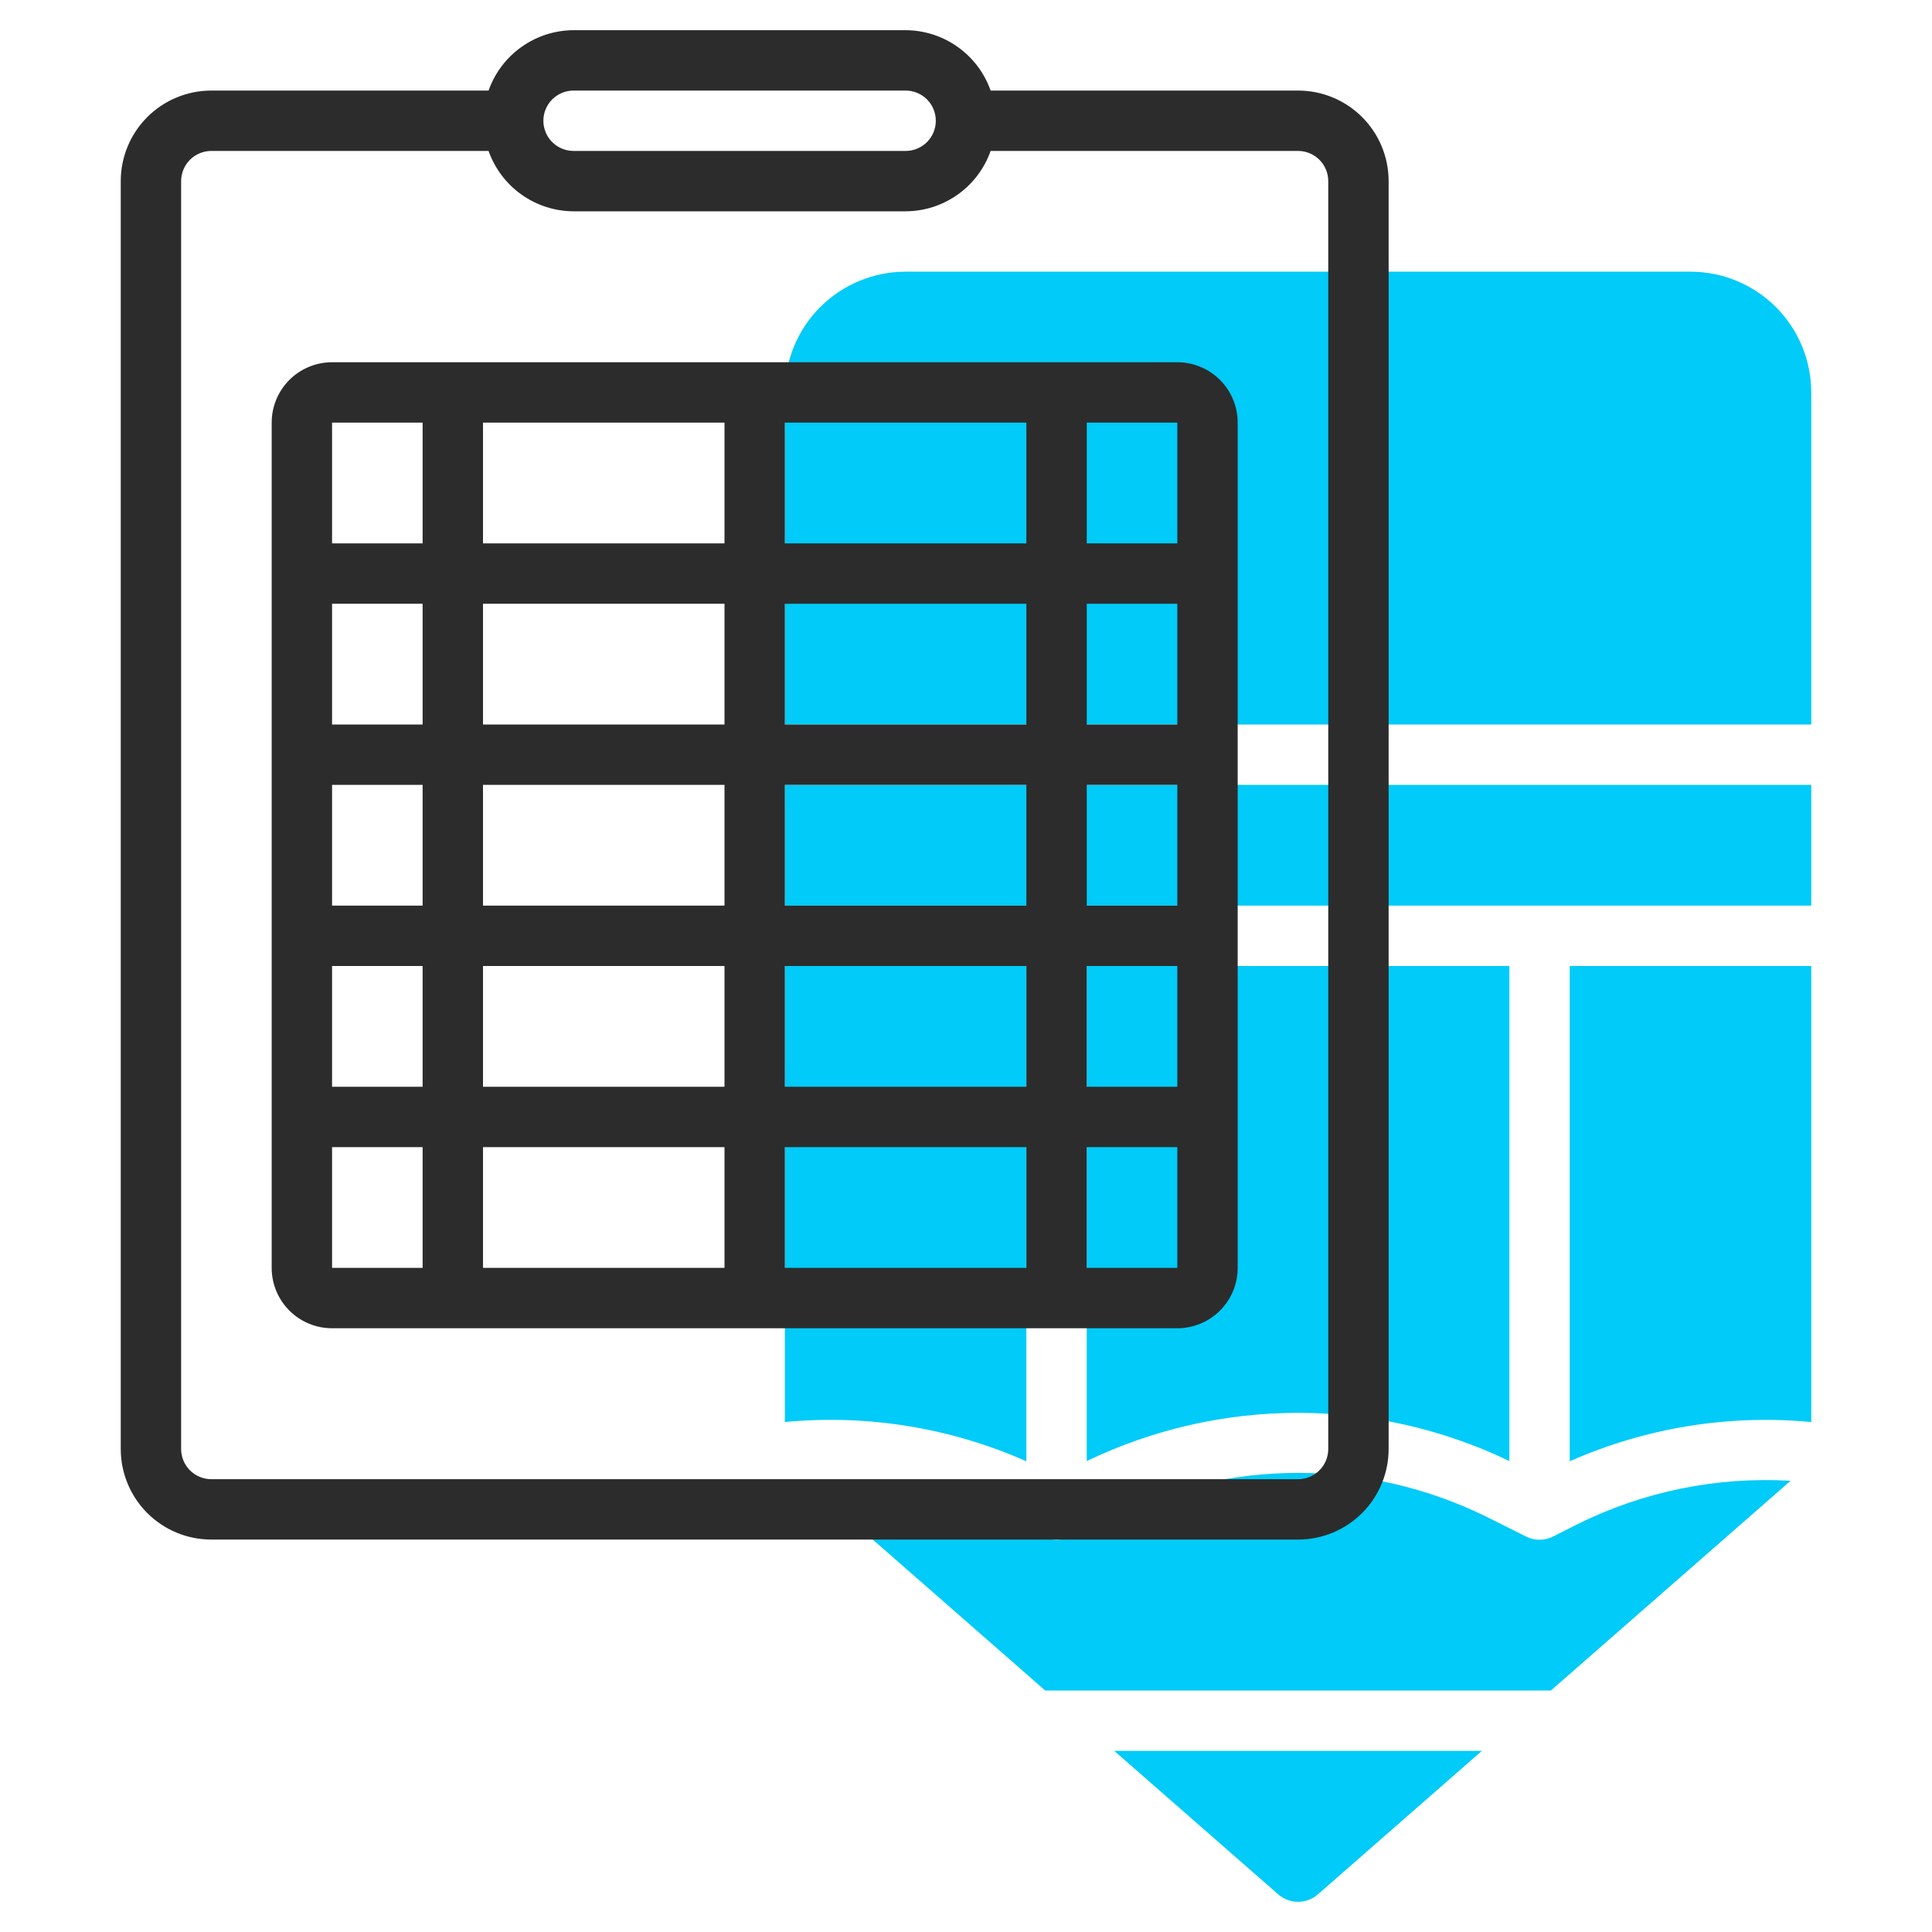<svg width="80" height="80" viewBox="0 0 80 80" fill="none" xmlns="http://www.w3.org/2000/svg">
<path d="M42.5 60.509V40H32.5V58.883C35.918 58.558 39.361 59.118 42.5 60.509Z" fill="#01CBF8"/>
<path d="M62.5 60.5V40H45V60.5C47.73 59.186 50.72 58.503 53.75 58.503C56.78 58.503 59.77 59.186 62.5 60.5Z" fill="#01CBF8"/>
<path d="M65.295 63.125L64.309 63.625C64.135 63.712 63.944 63.757 63.75 63.757C63.556 63.757 63.365 63.712 63.191 63.625L61.612 62.835C59.169 61.621 56.478 60.989 53.75 60.989C51.022 60.989 48.331 61.621 45.888 62.835L44.309 63.625C44.135 63.712 43.944 63.757 43.75 63.757C43.556 63.757 43.365 63.712 43.191 63.625L42.205 63.125C39.464 61.759 36.413 61.135 33.355 61.315L43.28 70H64.22L74.145 61.316C71.088 61.136 68.036 61.759 65.295 63.125Z" fill="#01CBF8"/>
<path d="M32.5 32.5H75V37.5H32.5V32.5Z" fill="#01CBF8"/>
<path d="M46.138 72.5L52.928 78.441C53.155 78.64 53.447 78.75 53.75 78.75C54.053 78.75 54.345 78.64 54.572 78.441L61.362 72.5H46.138Z" fill="#01CBF8"/>
<path d="M75 30V16.25C75 14.924 74.473 13.652 73.535 12.714C72.598 11.777 71.326 11.25 70 11.25H37.5C36.174 11.25 34.902 11.777 33.965 12.714C33.027 13.652 32.5 14.924 32.5 16.25V30H75Z" fill="#01CBF8"/>
<path d="M65 40V60.509C68.139 59.119 71.582 58.559 75 58.884V40H65Z" fill="#01CBF8"/>
<path d="M53.75 3.75H41.02C40.762 3.021 40.286 2.39 39.656 1.943C39.026 1.495 38.273 1.253 37.5 1.25H23.75C22.977 1.253 22.224 1.495 21.594 1.943C20.964 2.39 20.488 3.021 20.23 3.75H8.75C7.755 3.75 6.802 4.145 6.098 4.848C5.395 5.552 5 6.505 5 7.5V60C5 60.995 5.395 61.948 6.098 62.652C6.802 63.355 7.755 63.75 8.75 63.75H53.75C54.745 63.75 55.698 63.355 56.402 62.652C57.105 61.948 57.5 60.995 57.5 60V7.5C57.5 6.505 57.105 5.552 56.402 4.848C55.698 4.145 54.745 3.75 53.75 3.75ZM23.75 3.75H37.5C37.831 3.75 38.15 3.882 38.384 4.116C38.618 4.351 38.75 4.668 38.75 5C38.75 5.332 38.618 5.649 38.384 5.884C38.15 6.118 37.831 6.25 37.5 6.25H23.75C23.419 6.25 23.101 6.118 22.866 5.884C22.632 5.649 22.5 5.332 22.5 5C22.5 4.668 22.632 4.351 22.866 4.116C23.101 3.882 23.419 3.75 23.75 3.75ZM55 60C55 60.331 54.868 60.65 54.634 60.884C54.4 61.118 54.081 61.25 53.75 61.25H8.75C8.418 61.25 8.101 61.118 7.866 60.884C7.632 60.65 7.5 60.331 7.5 60V7.5C7.5 7.168 7.632 6.851 7.866 6.616C8.101 6.382 8.418 6.25 8.75 6.25H20.23C20.488 6.979 20.964 7.61 21.594 8.057C22.224 8.505 22.977 8.747 23.75 8.75H37.5C38.273 8.747 39.026 8.505 39.656 8.057C40.286 7.61 40.762 6.979 41.02 6.25H53.75C54.081 6.25 54.4 6.382 54.634 6.616C54.868 6.851 55 7.168 55 7.5V60Z" fill="#2C2C2C"/>
<path d="M48.75 15H13.75C13.087 15 12.451 15.263 11.982 15.732C11.513 16.201 11.25 16.837 11.25 17.5V52.5C11.25 53.163 11.513 53.799 11.982 54.268C12.451 54.737 13.087 55 13.75 55H48.75C49.413 55 50.049 54.737 50.518 54.268C50.987 53.799 51.25 53.163 51.25 52.5V17.5C51.25 16.837 50.987 16.201 50.518 15.732C50.049 15.263 49.413 15 48.75 15ZM32.5 45V40H42.5V45H32.5ZM42.5 47.5V52.5H32.5V47.5H42.5ZM42.5 25V30H32.5V25H42.5ZM32.5 22.5V17.5H42.5V22.5H32.5ZM20 32.5H30V37.5H20V32.5ZM17.5 37.5H13.75V32.5H17.5V37.5ZM32.5 32.5H42.5V37.5H32.5V32.5ZM45 32.5H48.75V37.5H45V32.5ZM45 30V25H48.75V30H45ZM30 30H20V25H30V30ZM17.5 30H13.75V25H17.5V30ZM13.75 40H17.5V45H13.75V40ZM20 40H30V45H20V40ZM45 40H48.75V45H45V40ZM48.75 22.5H45V17.5H48.75V22.5ZM30 17.5V22.5H20V17.5H30ZM17.5 17.5V22.5H13.75V17.5H17.5ZM13.75 47.5H17.5V52.5H13.75V47.5ZM20 52.5V47.5H30V52.5H20ZM45 52.5V47.5H48.75V52.5H45Z" fill="#2C2C2C"/>
</svg>
